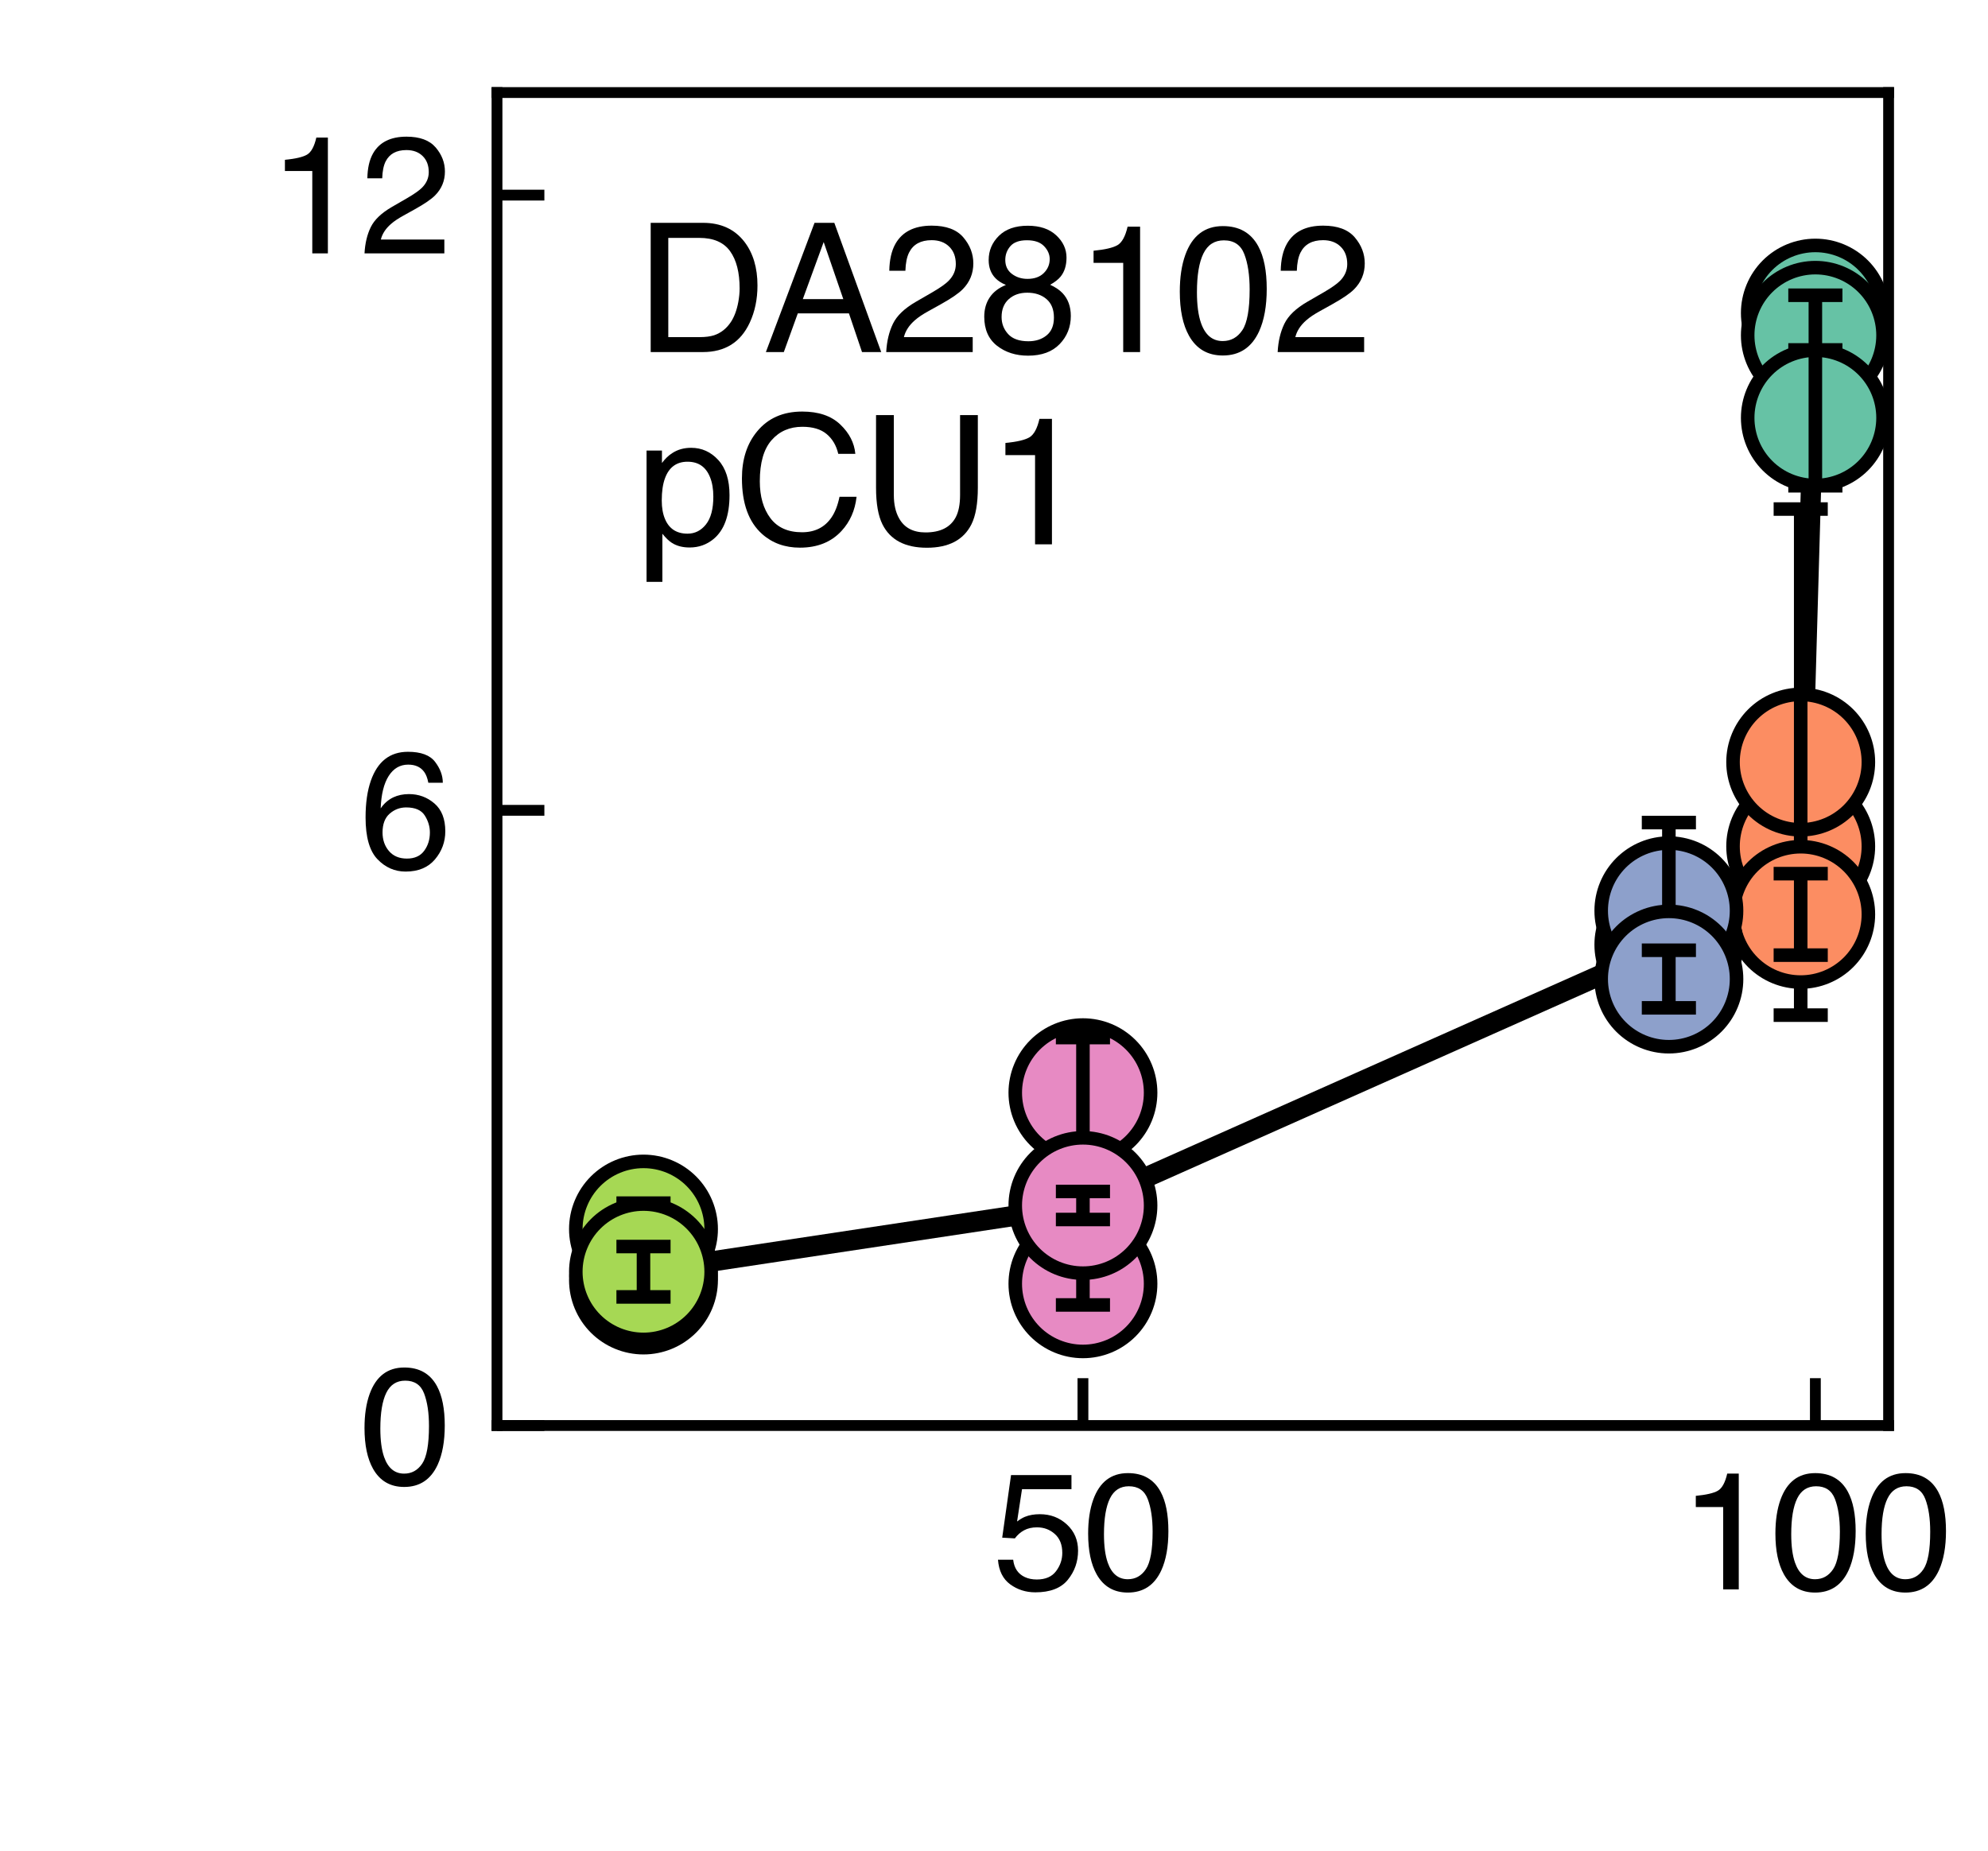 <?xml version="1.0" encoding="utf-8" standalone="no"?>
<!DOCTYPE svg PUBLIC "-//W3C//DTD SVG 1.1//EN"
  "http://www.w3.org/Graphics/SVG/1.1/DTD/svg11.dtd">
<svg xmlns:xlink="http://www.w3.org/1999/xlink" width="146.88pt" height="136.8pt" viewBox="0 0 146.88 136.8" xmlns="http://www.w3.org/2000/svg" version="1.1">
 <defs>
  <style type="text/css">*{stroke-linejoin: round; stroke-linecap: butt}</style>
 </defs>
 <g id="figure_1">
  <g id="patch_1">
   <path d="M 0 136.8 
L 146.88 136.8 
L 146.88 0 
L 0 0 
z
" style="fill: #ffffff"/>
  </g>
  <g id="axes_1">
   <g id="patch_2">
    <path d="M 36.72 105.336 
L 139.536 105.336 
L 139.536 6.84 
L 36.72 6.84 
z
" style="fill: #ffffff"/>
   </g>
   <g id="line2d_1">
    <path d="M 134.125 24.777 
L 133.042 62.539 
L 123.302 69.804 
L 80.011 89.076 
L 47.543 93.971 
" clip-path="url(#p5eb94eb0ff)" style="fill: none; stroke: #000000; stroke-width: 1.5; stroke-linecap: square"/>
   </g>
   <g id="PathCollection_1">
    <defs>
     <path id="mee4f0aa2ec" d="M 0 5 
C 1.326 5 2.598 4.473 3.536 3.536 
C 4.473 2.598 5 1.326 5 0 
C 5 -1.326 4.473 -2.598 3.536 -3.536 
C 2.598 -4.473 1.326 -5 0 -5 
C -1.326 -5 -2.598 -4.473 -3.536 -3.536 
C -4.473 -2.598 -5 -1.326 -5 0 
C -5 1.326 -4.473 2.598 -3.536 3.536 
C -2.598 4.473 -1.326 5 0 5 
z
" style="stroke: #000000"/>
    </defs>
    <g clip-path="url(#p5eb94eb0ff)">
     <use xlink:href="#mee4f0aa2ec" x="134.125" y="23.136" style="fill: #66c2a5; stroke: #000000"/>
    </g>
   </g>
   <g id="LineCollection_1">
    <path d="M 134.125 25.946 
L 134.125 20.326 
" clip-path="url(#p5eb94eb0ff)" style="fill: none; stroke: #000000"/>
   </g>
   <g id="line2d_2">
    <defs>
     <path id="m8ff705613c" d="M 2 0 
L -2 -0 
" style="stroke: #000000"/>
    </defs>
    <g clip-path="url(#p5eb94eb0ff)">
     <use xlink:href="#m8ff705613c" x="134.125" y="25.946" style="stroke: #000000"/>
    </g>
   </g>
   <g id="line2d_3">
    <g clip-path="url(#p5eb94eb0ff)">
     <use xlink:href="#m8ff705613c" x="134.125" y="20.326" style="stroke: #000000"/>
    </g>
   </g>
   <g id="PathCollection_2">
    <g clip-path="url(#p5eb94eb0ff)">
     <use xlink:href="#mee4f0aa2ec" x="134.125" y="24.777" style="fill: #66c2a5; stroke: #000000"/>
    </g>
   </g>
   <g id="LineCollection_2">
    <path d="M 134.125 27.738 
L 134.125 21.816 
" clip-path="url(#p5eb94eb0ff)" style="fill: none; stroke: #000000"/>
   </g>
   <g id="line2d_4">
    <g clip-path="url(#p5eb94eb0ff)">
     <use xlink:href="#m8ff705613c" x="134.125" y="27.738" style="stroke: #000000"/>
    </g>
   </g>
   <g id="line2d_5">
    <g clip-path="url(#p5eb94eb0ff)">
     <use xlink:href="#m8ff705613c" x="134.125" y="21.816" style="stroke: #000000"/>
    </g>
   </g>
   <g id="PathCollection_3">
    <g clip-path="url(#p5eb94eb0ff)">
     <use xlink:href="#mee4f0aa2ec" x="134.125" y="30.875" style="fill: #66c2a5; stroke: #000000"/>
    </g>
   </g>
   <g id="LineCollection_3">
    <path d="M 134.125 35.893 
L 134.125 25.856 
" clip-path="url(#p5eb94eb0ff)" style="fill: none; stroke: #000000"/>
   </g>
   <g id="line2d_6">
    <g clip-path="url(#p5eb94eb0ff)">
     <use xlink:href="#m8ff705613c" x="134.125" y="35.893" style="stroke: #000000"/>
    </g>
   </g>
   <g id="line2d_7">
    <g clip-path="url(#p5eb94eb0ff)">
     <use xlink:href="#m8ff705613c" x="134.125" y="25.856" style="stroke: #000000"/>
    </g>
   </g>
   <g id="line2d_8">
    <path d="M 134.125 23.136 
" clip-path="url(#p5eb94eb0ff)" style="fill: none"/>
   </g>
   <g id="line2d_9">
    <path d="M 134.125 24.777 
" clip-path="url(#p5eb94eb0ff)" style="fill: none"/>
   </g>
   <g id="line2d_10">
    <path d="M 134.125 30.875 
" clip-path="url(#p5eb94eb0ff)" style="fill: none"/>
   </g>
   <g id="PathCollection_4">
    <defs>
     <path id="m1c26d7e078" d="M 0 5 
C 1.326 5 2.598 4.473 3.536 3.536 
C 4.473 2.598 5 1.326 5 0 
C 5 -1.326 4.473 -2.598 3.536 -3.536 
C 2.598 -4.473 1.326 -5 0 -5 
C -1.326 -5 -2.598 -4.473 -3.536 -3.536 
C -4.473 -2.598 -5 -1.326 -5 0 
C -5 1.326 -4.473 2.598 -3.536 3.536 
C -2.598 4.473 -1.326 5 0 5 
z
" style="stroke: #000000"/>
    </defs>
    <g clip-path="url(#p5eb94eb0ff)">
     <use xlink:href="#m1c26d7e078" x="133.042" y="62.539" style="fill: #fc8d62; stroke: #000000"/>
    </g>
   </g>
   <g id="LineCollection_4">
    <path d="M 133.042 67.612 
L 133.042 57.467 
" clip-path="url(#p5eb94eb0ff)" style="fill: none; stroke: #000000"/>
   </g>
   <g id="line2d_11">
    <g clip-path="url(#p5eb94eb0ff)">
     <use xlink:href="#m8ff705613c" x="133.042" y="67.612" style="stroke: #000000"/>
    </g>
   </g>
   <g id="line2d_12">
    <g clip-path="url(#p5eb94eb0ff)">
     <use xlink:href="#m8ff705613c" x="133.042" y="57.467" style="stroke: #000000"/>
    </g>
   </g>
   <g id="PathCollection_5">
    <g clip-path="url(#p5eb94eb0ff)">
     <use xlink:href="#m1c26d7e078" x="133.042" y="56.312" style="fill: #fc8d62; stroke: #000000"/>
    </g>
   </g>
   <g id="LineCollection_5">
    <path d="M 133.042 75.01 
L 133.042 37.615 
" clip-path="url(#p5eb94eb0ff)" style="fill: none; stroke: #000000"/>
   </g>
   <g id="line2d_13">
    <g clip-path="url(#p5eb94eb0ff)">
     <use xlink:href="#m8ff705613c" x="133.042" y="75.01" style="stroke: #000000"/>
    </g>
   </g>
   <g id="line2d_14">
    <g clip-path="url(#p5eb94eb0ff)">
     <use xlink:href="#m8ff705613c" x="133.042" y="37.615" style="stroke: #000000"/>
    </g>
   </g>
   <g id="PathCollection_6">
    <g clip-path="url(#p5eb94eb0ff)">
     <use xlink:href="#m1c26d7e078" x="133.042" y="67.567" style="fill: #fc8d62; stroke: #000000"/>
    </g>
   </g>
   <g id="LineCollection_6">
    <path d="M 133.042 70.577 
L 133.042 64.557 
" clip-path="url(#p5eb94eb0ff)" style="fill: none; stroke: #000000"/>
   </g>
   <g id="line2d_15">
    <g clip-path="url(#p5eb94eb0ff)">
     <use xlink:href="#m8ff705613c" x="133.042" y="70.577" style="stroke: #000000"/>
    </g>
   </g>
   <g id="line2d_16">
    <g clip-path="url(#p5eb94eb0ff)">
     <use xlink:href="#m8ff705613c" x="133.042" y="64.557" style="stroke: #000000"/>
    </g>
   </g>
   <g id="line2d_17">
    <path d="M 133.042 62.539 
" clip-path="url(#p5eb94eb0ff)" style="fill: none"/>
   </g>
   <g id="line2d_18">
    <path d="M 133.042 56.312 
" clip-path="url(#p5eb94eb0ff)" style="fill: none"/>
   </g>
   <g id="line2d_19">
    <path d="M 133.042 67.567 
" clip-path="url(#p5eb94eb0ff)" style="fill: none"/>
   </g>
   <g id="matplotlib.axis_1">
    <g id="xtick_1">
     <g id="line2d_20">
      <defs>
       <path id="m0eb08afea9" d="M 0 0 
L 0 -3.5 
" style="stroke: #000000; stroke-width: 0.8"/>
      </defs>
      <g>
       <use xlink:href="#m0eb08afea9" x="80.011" y="105.336" style="stroke: #000000; stroke-width: 0.8"/>
      </g>
     </g>
     <g id="text_1">
      <!-- 50 -->
      <g transform="translate(73.338 117.444) scale(0.12 -0.12)">
       <defs>
        <path id="Helvetica-35" d="M 791 1141 
Q 847 659 1238 475 
Q 1438 381 1700 381 
Q 2200 381 2440 700 
Q 2681 1019 2681 1406 
Q 2681 1875 2395 2131 
Q 2109 2388 1709 2388 
Q 1419 2388 1211 2275 
Q 1003 2163 856 1963 
L 369 1991 
L 709 4400 
L 3034 4400 
L 3034 3856 
L 1131 3856 
L 941 2613 
Q 1097 2731 1238 2791 
Q 1488 2894 1816 2894 
Q 2431 2894 2859 2497 
Q 3288 2100 3288 1491 
Q 3288 856 2895 371 
Q 2503 -113 1644 -113 
Q 1097 -113 676 195 
Q 256 503 206 1141 
L 791 1141 
z
" transform="scale(0.016)"/>
        <path id="Helvetica-30" d="M 1731 4475 
Q 2600 4475 2988 3759 
Q 3288 3206 3288 2244 
Q 3288 1331 3016 734 
Q 2622 -122 1728 -122 
Q 922 -122 528 578 
Q 200 1163 200 2147 
Q 200 2909 397 3456 
Q 766 4475 1731 4475 
z
M 1725 391 
Q 2163 391 2422 778 
Q 2681 1166 2681 2222 
Q 2681 2984 2493 3476 
Q 2306 3969 1766 3969 
Q 1269 3969 1039 3501 
Q 809 3034 809 2125 
Q 809 1441 956 1025 
Q 1181 391 1725 391 
z
" transform="scale(0.016)"/>
       </defs>
       <use xlink:href="#Helvetica-35"/>
       <use xlink:href="#Helvetica-30" x="55.615"/>
      </g>
     </g>
    </g>
    <g id="xtick_2">
     <g id="line2d_21">
      <g>
       <use xlink:href="#m0eb08afea9" x="134.125" y="105.336" style="stroke: #000000; stroke-width: 0.8"/>
      </g>
     </g>
     <g id="text_2">
      <!-- 100 -->
      <g transform="translate(124.115 117.444) scale(0.12 -0.12)">
       <defs>
        <path id="Helvetica-31" d="M 613 3169 
L 613 3600 
Q 1222 3659 1462 3798 
Q 1703 3938 1822 4456 
L 2266 4456 
L 2266 0 
L 1666 0 
L 1666 3169 
L 613 3169 
z
" transform="scale(0.016)"/>
       </defs>
       <use xlink:href="#Helvetica-31"/>
       <use xlink:href="#Helvetica-30" x="55.615"/>
       <use xlink:href="#Helvetica-30" x="111.23"/>
      </g>
     </g>
    </g>
   </g>
   <g id="matplotlib.axis_2">
    <g id="ytick_1">
     <g id="line2d_22">
      <defs>
       <path id="me6b3449eae" d="M 0 0 
L 3.5 0 
" style="stroke: #000000; stroke-width: 0.8"/>
      </defs>
      <g>
       <use xlink:href="#me6b3449eae" x="36.72" y="105.336" style="stroke: #000000; stroke-width: 0.8"/>
      </g>
     </g>
     <g id="text_3">
      <!-- 0 -->
      <g transform="translate(26.547 109.64) scale(0.12 -0.12)">
       <use xlink:href="#Helvetica-30"/>
      </g>
     </g>
    </g>
    <g id="ytick_2">
     <g id="line2d_23">
      <g>
       <use xlink:href="#me6b3449eae" x="36.72" y="59.876" style="stroke: #000000; stroke-width: 0.8"/>
      </g>
     </g>
     <g id="text_4">
      <!-- 6 -->
      <g transform="translate(26.547 64.18) scale(0.12 -0.12)">
       <defs>
        <path id="Helvetica-36" d="M 1872 4494 
Q 2622 4494 2917 4105 
Q 3213 3716 3213 3303 
L 2656 3303 
Q 2606 3569 2497 3719 
Q 2294 4000 1881 4000 
Q 1409 4000 1131 3564 
Q 853 3128 822 2316 
Q 1016 2600 1309 2741 
Q 1578 2866 1909 2866 
Q 2472 2866 2890 2506 
Q 3309 2147 3309 1434 
Q 3309 825 2912 354 
Q 2516 -116 1781 -116 
Q 1153 -116 697 361 
Q 241 838 241 1966 
Q 241 2800 444 3381 
Q 834 4494 1872 4494 
z
M 1831 384 
Q 2275 384 2495 682 
Q 2716 981 2716 1388 
Q 2716 1731 2519 2042 
Q 2322 2353 1803 2353 
Q 1441 2353 1167 2112 
Q 894 1872 894 1388 
Q 894 963 1142 673 
Q 1391 384 1831 384 
z
" transform="scale(0.016)"/>
       </defs>
       <use xlink:href="#Helvetica-36"/>
      </g>
     </g>
    </g>
    <g id="ytick_3">
     <g id="line2d_24">
      <g>
       <use xlink:href="#me6b3449eae" x="36.72" y="14.417" style="stroke: #000000; stroke-width: 0.8"/>
      </g>
     </g>
     <g id="text_5">
      <!-- 12 -->
      <g transform="translate(19.874 18.721) scale(0.12 -0.12)">
       <defs>
        <path id="Helvetica-32" d="M 200 0 
Q 231 578 439 1006 
Q 647 1434 1250 1784 
L 1850 2131 
Q 2253 2366 2416 2531 
Q 2672 2791 2672 3125 
Q 2672 3516 2437 3745 
Q 2203 3975 1813 3975 
Q 1234 3975 1013 3538 
Q 894 3303 881 2888 
L 309 2888 
Q 319 3472 525 3841 
Q 891 4491 1816 4491 
Q 2584 4491 2939 4075 
Q 3294 3659 3294 3150 
Q 3294 2613 2916 2231 
Q 2697 2009 2131 1694 
L 1703 1456 
Q 1397 1288 1222 1134 
Q 909 863 828 531 
L 3272 531 
L 3272 0 
L 200 0 
z
" transform="scale(0.016)"/>
       </defs>
       <use xlink:href="#Helvetica-31"/>
       <use xlink:href="#Helvetica-32" x="55.615"/>
      </g>
     </g>
    </g>
   </g>
   <g id="PathCollection_7">
    <defs>
     <path id="m4be46c4e97" d="M 0 5 
C 1.326 5 2.598 4.473 3.536 3.536 
C 4.473 2.598 5 1.326 5 0 
C 5 -1.326 4.473 -2.598 3.536 -3.536 
C 2.598 -4.473 1.326 -5 0 -5 
C -1.326 -5 -2.598 -4.473 -3.536 -3.536 
C -4.473 -2.598 -5 -1.326 -5 0 
C -5 1.326 -4.473 2.598 -3.536 3.536 
C -2.598 4.473 -1.326 5 0 5 
z
" style="stroke: #000000"/>
    </defs>
    <g clip-path="url(#p5eb94eb0ff)">
     <use xlink:href="#m4be46c4e97" x="123.302" y="69.804" style="fill: #8da0cb; stroke: #000000"/>
    </g>
   </g>
   <g id="LineCollection_7">
    <path d="M 123.302 74.875 
L 123.302 64.733 
" clip-path="url(#p5eb94eb0ff)" style="fill: none; stroke: #000000"/>
   </g>
   <g id="line2d_25">
    <g clip-path="url(#p5eb94eb0ff)">
     <use xlink:href="#m8ff705613c" x="123.302" y="74.875" style="stroke: #000000"/>
    </g>
   </g>
   <g id="line2d_26">
    <g clip-path="url(#p5eb94eb0ff)">
     <use xlink:href="#m8ff705613c" x="123.302" y="64.733" style="stroke: #000000"/>
    </g>
   </g>
   <g id="PathCollection_8">
    <g clip-path="url(#p5eb94eb0ff)">
     <use xlink:href="#m4be46c4e97" x="123.302" y="67.296" style="fill: #8da0cb; stroke: #000000"/>
    </g>
   </g>
   <g id="LineCollection_8">
    <path d="M 123.302 73.811 
L 123.302 60.781 
" clip-path="url(#p5eb94eb0ff)" style="fill: none; stroke: #000000"/>
   </g>
   <g id="line2d_27">
    <g clip-path="url(#p5eb94eb0ff)">
     <use xlink:href="#m8ff705613c" x="123.302" y="73.811" style="stroke: #000000"/>
    </g>
   </g>
   <g id="line2d_28">
    <g clip-path="url(#p5eb94eb0ff)">
     <use xlink:href="#m8ff705613c" x="123.302" y="60.781" style="stroke: #000000"/>
    </g>
   </g>
   <g id="PathCollection_9">
    <g clip-path="url(#p5eb94eb0ff)">
     <use xlink:href="#m4be46c4e97" x="123.302" y="72.344" style="fill: #8da0cb; stroke: #000000"/>
    </g>
   </g>
   <g id="LineCollection_9">
    <path d="M 123.302 74.471 
L 123.302 70.216 
" clip-path="url(#p5eb94eb0ff)" style="fill: none; stroke: #000000"/>
   </g>
   <g id="line2d_29">
    <g clip-path="url(#p5eb94eb0ff)">
     <use xlink:href="#m8ff705613c" x="123.302" y="74.471" style="stroke: #000000"/>
    </g>
   </g>
   <g id="line2d_30">
    <g clip-path="url(#p5eb94eb0ff)">
     <use xlink:href="#m8ff705613c" x="123.302" y="70.216" style="stroke: #000000"/>
    </g>
   </g>
   <g id="line2d_31">
    <path d="M 123.302 69.804 
" clip-path="url(#p5eb94eb0ff)" style="fill: none"/>
   </g>
   <g id="line2d_32">
    <path d="M 123.302 67.296 
" clip-path="url(#p5eb94eb0ff)" style="fill: none"/>
   </g>
   <g id="line2d_33">
    <path d="M 123.302 72.344 
" clip-path="url(#p5eb94eb0ff)" style="fill: none"/>
   </g>
   <g id="patch_3">
    <path d="M 36.72 105.336 
L 36.72 6.84 
" style="fill: none; stroke: #000000; stroke-width: 0.8; stroke-linejoin: miter; stroke-linecap: square"/>
   </g>
   <g id="patch_4">
    <path d="M 139.536 105.336 
L 139.536 6.84 
" style="fill: none; stroke: #000000; stroke-width: 0.8; stroke-linejoin: miter; stroke-linecap: square"/>
   </g>
   <g id="patch_5">
    <path d="M 36.72 105.336 
L 139.536 105.336 
" style="fill: none; stroke: #000000; stroke-width: 0.8; stroke-linejoin: miter; stroke-linecap: square"/>
   </g>
   <g id="patch_6">
    <path d="M 36.72 6.84 
L 139.536 6.84 
" style="fill: none; stroke: #000000; stroke-width: 0.8; stroke-linejoin: miter; stroke-linecap: square"/>
   </g>
   <g id="PathCollection_10">
    <defs>
     <path id="mef6b1bb312" d="M 0 5 
C 1.326 5 2.598 4.473 3.536 3.536 
C 4.473 2.598 5 1.326 5 0 
C 5 -1.326 4.473 -2.598 3.536 -3.536 
C 2.598 -4.473 1.326 -5 0 -5 
C -1.326 -5 -2.598 -4.473 -3.536 -3.536 
C -4.473 -2.598 -5 -1.326 -5 0 
C -5 1.326 -4.473 2.598 -3.536 3.536 
C -2.598 4.473 -1.326 5 0 5 
z
" style="stroke: #000000"/>
    </defs>
    <g clip-path="url(#p5eb94eb0ff)">
     <use xlink:href="#mef6b1bb312" x="80.011" y="94.861" style="fill: #e78ac3; stroke: #000000"/>
    </g>
   </g>
   <g id="LineCollection_10">
    <path d="M 80.011 96.426 
L 80.011 93.296 
" clip-path="url(#p5eb94eb0ff)" style="fill: none; stroke: #000000"/>
   </g>
   <g id="line2d_34">
    <g clip-path="url(#p5eb94eb0ff)">
     <use xlink:href="#m8ff705613c" x="80.011" y="96.426" style="stroke: #000000"/>
    </g>
   </g>
   <g id="line2d_35">
    <g clip-path="url(#p5eb94eb0ff)">
     <use xlink:href="#m8ff705613c" x="80.011" y="93.296" style="stroke: #000000"/>
    </g>
   </g>
   <g id="PathCollection_11">
    <g clip-path="url(#p5eb94eb0ff)">
     <use xlink:href="#mef6b1bb312" x="80.011" y="80.742" style="fill: #e78ac3; stroke: #000000"/>
    </g>
   </g>
   <g id="LineCollection_11">
    <path d="M 80.011 84.817 
L 80.011 76.668 
" clip-path="url(#p5eb94eb0ff)" style="fill: none; stroke: #000000"/>
   </g>
   <g id="line2d_36">
    <g clip-path="url(#p5eb94eb0ff)">
     <use xlink:href="#m8ff705613c" x="80.011" y="84.817" style="stroke: #000000"/>
    </g>
   </g>
   <g id="line2d_37">
    <g clip-path="url(#p5eb94eb0ff)">
     <use xlink:href="#m8ff705613c" x="80.011" y="76.668" style="stroke: #000000"/>
    </g>
   </g>
   <g id="PathCollection_12">
    <g clip-path="url(#p5eb94eb0ff)">
     <use xlink:href="#mef6b1bb312" x="80.011" y="89.076" style="fill: #e78ac3; stroke: #000000"/>
    </g>
   </g>
   <g id="LineCollection_12">
    <path d="M 80.011 90.111 
L 80.011 88.04 
" clip-path="url(#p5eb94eb0ff)" style="fill: none; stroke: #000000"/>
   </g>
   <g id="line2d_38">
    <g clip-path="url(#p5eb94eb0ff)">
     <use xlink:href="#m8ff705613c" x="80.011" y="90.111" style="stroke: #000000"/>
    </g>
   </g>
   <g id="line2d_39">
    <g clip-path="url(#p5eb94eb0ff)">
     <use xlink:href="#m8ff705613c" x="80.011" y="88.04" style="stroke: #000000"/>
    </g>
   </g>
   <g id="text_6">
    <!-- DA28102 -->
    <g transform="translate(47.002 26.015) scale(0.13 -0.13)">
     <defs>
      <path id="Helvetica-44" d="M 2250 531 
Q 2566 531 2769 597 
Q 3131 719 3363 1066 
Q 3547 1344 3628 1778 
Q 3675 2038 3675 2259 
Q 3675 3113 3336 3584 
Q 2997 4056 2244 4056 
L 1141 4056 
L 1141 531 
L 2250 531 
z
M 516 4591 
L 2375 4591 
Q 3322 4591 3844 3919 
Q 4309 3313 4309 2366 
Q 4309 1634 4034 1044 
Q 3550 0 2369 0 
L 516 0 
L 516 4591 
z
" transform="scale(0.016)"/>
      <path id="Helvetica-41" d="M 2844 1881 
L 2147 3909 
L 1406 1881 
L 2844 1881 
z
M 1822 4591 
L 2525 4591 
L 4191 0 
L 3509 0 
L 3044 1375 
L 1228 1375 
L 731 0 
L 94 0 
L 1822 4591 
z
" transform="scale(0.016)"/>
      <path id="Helvetica-38" d="M 1741 2600 
Q 2113 2600 2322 2808 
Q 2531 3016 2531 3303 
Q 2531 3553 2331 3762 
Q 2131 3972 1722 3972 
Q 1316 3972 1134 3762 
Q 953 3553 953 3272 
Q 953 2956 1187 2778 
Q 1422 2600 1741 2600 
z
M 1775 384 
Q 2166 384 2423 595 
Q 2681 806 2681 1225 
Q 2681 1659 2415 1884 
Q 2150 2109 1734 2109 
Q 1331 2109 1076 1879 
Q 822 1650 822 1244 
Q 822 894 1055 639 
Q 1288 384 1775 384 
z
M 975 2384 
Q 741 2484 609 2619 
Q 363 2869 363 3269 
Q 363 3769 725 4128 
Q 1088 4488 1753 4488 
Q 2397 4488 2762 4148 
Q 3128 3809 3128 3356 
Q 3128 2938 2916 2678 
Q 2797 2531 2547 2391 
Q 2825 2263 2984 2097 
Q 3281 1784 3281 1284 
Q 3281 694 2884 283 
Q 2488 -128 1763 -128 
Q 1109 -128 657 226 
Q 206 581 206 1256 
Q 206 1653 400 1942 
Q 594 2231 975 2384 
z
" transform="scale(0.016)"/>
     </defs>
     <use xlink:href="#Helvetica-44"/>
     <use xlink:href="#Helvetica-41" x="72.217"/>
     <use xlink:href="#Helvetica-32" x="138.916"/>
     <use xlink:href="#Helvetica-38" x="194.531"/>
     <use xlink:href="#Helvetica-31" x="250.146"/>
     <use xlink:href="#Helvetica-30" x="305.762"/>
     <use xlink:href="#Helvetica-32" x="361.377"/>
    </g>
    <!-- pCU1 -->
    <g transform="translate(47.002 40.22) scale(0.13 -0.13)">
     <defs>
      <path id="Helvetica-70" d="M 1825 378 
Q 2219 378 2480 708 
Q 2741 1038 2741 1694 
Q 2741 2094 2625 2381 
Q 2406 2934 1825 2934 
Q 1241 2934 1025 2350 
Q 909 2038 909 1556 
Q 909 1169 1025 897 
Q 1244 378 1825 378 
z
M 369 3331 
L 916 3331 
L 916 2888 
Q 1084 3116 1284 3241 
Q 1569 3428 1953 3428 
Q 2522 3428 2919 2992 
Q 3316 2556 3316 1747 
Q 3316 653 2744 184 
Q 2381 -113 1900 -113 
Q 1522 -113 1266 53 
Q 1116 147 931 375 
L 931 -1334 
L 369 -1334 
L 369 3331 
z
" transform="scale(0.016)"/>
      <path id="Helvetica-43" d="M 2422 4716 
Q 3294 4716 3775 4256 
Q 4256 3797 4309 3213 
L 3703 3213 
Q 3600 3656 3292 3915 
Q 2984 4175 2428 4175 
Q 1750 4175 1333 3698 
Q 916 3222 916 2238 
Q 916 1431 1292 929 
Q 1669 428 2416 428 
Q 3103 428 3463 956 
Q 3653 1234 3747 1688 
L 4353 1688 
Q 4272 963 3816 472 
Q 3269 -119 2341 -119 
Q 1541 -119 997 366 
Q 281 1006 281 2344 
Q 281 3359 819 4009 
Q 1400 4716 2422 4716 
z
M 2297 4716 
L 2297 4716 
z
" transform="scale(0.016)"/>
      <path id="Helvetica-55" d="M 1163 4591 
L 1163 1753 
Q 1163 1253 1350 922 
Q 1628 422 2288 422 
Q 3078 422 3363 963 
Q 3516 1256 3516 1753 
L 3516 4591 
L 4147 4591 
L 4147 2013 
Q 4147 1166 3919 709 
Q 3500 -122 2338 -122 
Q 1175 -122 759 709 
Q 531 1166 531 2013 
L 531 4591 
L 1163 4591 
z
M 2341 4591 
L 2341 4591 
z
" transform="scale(0.016)"/>
     </defs>
     <use xlink:href="#Helvetica-70"/>
     <use xlink:href="#Helvetica-43" x="55.615"/>
     <use xlink:href="#Helvetica-55" x="127.832"/>
     <use xlink:href="#Helvetica-31" x="200.049"/>
    </g>
   </g>
   <g id="line2d_40">
    <path d="M 80.011 94.861 
" clip-path="url(#p5eb94eb0ff)" style="fill: none"/>
   </g>
   <g id="line2d_41">
    <path d="M 80.011 80.742 
" clip-path="url(#p5eb94eb0ff)" style="fill: none"/>
   </g>
   <g id="line2d_42">
    <path d="M 80.011 89.076 
" clip-path="url(#p5eb94eb0ff)" style="fill: none"/>
   </g>
   <g id="PathCollection_13">
    <defs>
     <path id="ma0d2700ee5" d="M 0 5 
C 1.326 5 2.598 4.473 3.536 3.536 
C 4.473 2.598 5 1.326 5 0 
C 5 -1.326 4.473 -2.598 3.536 -3.536 
C 2.598 -4.473 1.326 -5 0 -5 
C -1.326 -5 -2.598 -4.473 -3.536 -3.536 
C -4.473 -2.598 -5 -1.326 -5 0 
C -5 1.326 -4.473 2.598 -3.536 3.536 
C -2.598 4.473 -1.326 5 0 5 
z
" style="stroke: #000000"/>
    </defs>
    <g clip-path="url(#p5eb94eb0ff)">
     <use xlink:href="#ma0d2700ee5" x="47.543" y="94.583" style="fill: #a6d854; stroke: #000000"/>
    </g>
   </g>
   <g id="LineCollection_13">
    <path d="M 47.543 95.581 
L 47.543 93.586 
" clip-path="url(#p5eb94eb0ff)" style="fill: none; stroke: #000000"/>
   </g>
   <g id="line2d_43">
    <g clip-path="url(#p5eb94eb0ff)">
     <use xlink:href="#m8ff705613c" x="47.543" y="95.581" style="stroke: #000000"/>
    </g>
   </g>
   <g id="line2d_44">
    <g clip-path="url(#p5eb94eb0ff)">
     <use xlink:href="#m8ff705613c" x="47.543" y="93.586" style="stroke: #000000"/>
    </g>
   </g>
   <g id="PathCollection_14">
    <g clip-path="url(#p5eb94eb0ff)">
     <use xlink:href="#ma0d2700ee5" x="47.543" y="90.818" style="fill: #a6d854; stroke: #000000"/>
    </g>
   </g>
   <g id="LineCollection_14">
    <path d="M 47.543 92.731 
L 47.543 88.904 
" clip-path="url(#p5eb94eb0ff)" style="fill: none; stroke: #000000"/>
   </g>
   <g id="line2d_45">
    <g clip-path="url(#p5eb94eb0ff)">
     <use xlink:href="#m8ff705613c" x="47.543" y="92.731" style="stroke: #000000"/>
    </g>
   </g>
   <g id="line2d_46">
    <g clip-path="url(#p5eb94eb0ff)">
     <use xlink:href="#m8ff705613c" x="47.543" y="88.904" style="stroke: #000000"/>
    </g>
   </g>
   <g id="PathCollection_15">
    <g clip-path="url(#p5eb94eb0ff)">
     <use xlink:href="#ma0d2700ee5" x="47.543" y="93.971" style="fill: #a6d854; stroke: #000000"/>
    </g>
   </g>
   <g id="LineCollection_15">
    <path d="M 47.543 95.833 
L 47.543 92.109 
" clip-path="url(#p5eb94eb0ff)" style="fill: none; stroke: #000000"/>
   </g>
   <g id="line2d_47">
    <g clip-path="url(#p5eb94eb0ff)">
     <use xlink:href="#m8ff705613c" x="47.543" y="95.833" style="stroke: #000000"/>
    </g>
   </g>
   <g id="line2d_48">
    <g clip-path="url(#p5eb94eb0ff)">
     <use xlink:href="#m8ff705613c" x="47.543" y="92.109" style="stroke: #000000"/>
    </g>
   </g>
   <g id="line2d_49">
    <path d="M 47.543 94.583 
" clip-path="url(#p5eb94eb0ff)" style="fill: none"/>
   </g>
   <g id="line2d_50">
    <path d="M 47.543 90.818 
" clip-path="url(#p5eb94eb0ff)" style="fill: none"/>
   </g>
   <g id="line2d_51">
    <path d="M 47.543 93.971 
" clip-path="url(#p5eb94eb0ff)" style="fill: none"/>
   </g>
  </g>
 </g>
 <defs>
  <clipPath id="p5eb94eb0ff">
   <rect x="36.72" y="6.84" width="102.816" height="98.496"/>
  </clipPath>
 </defs>
</svg>
